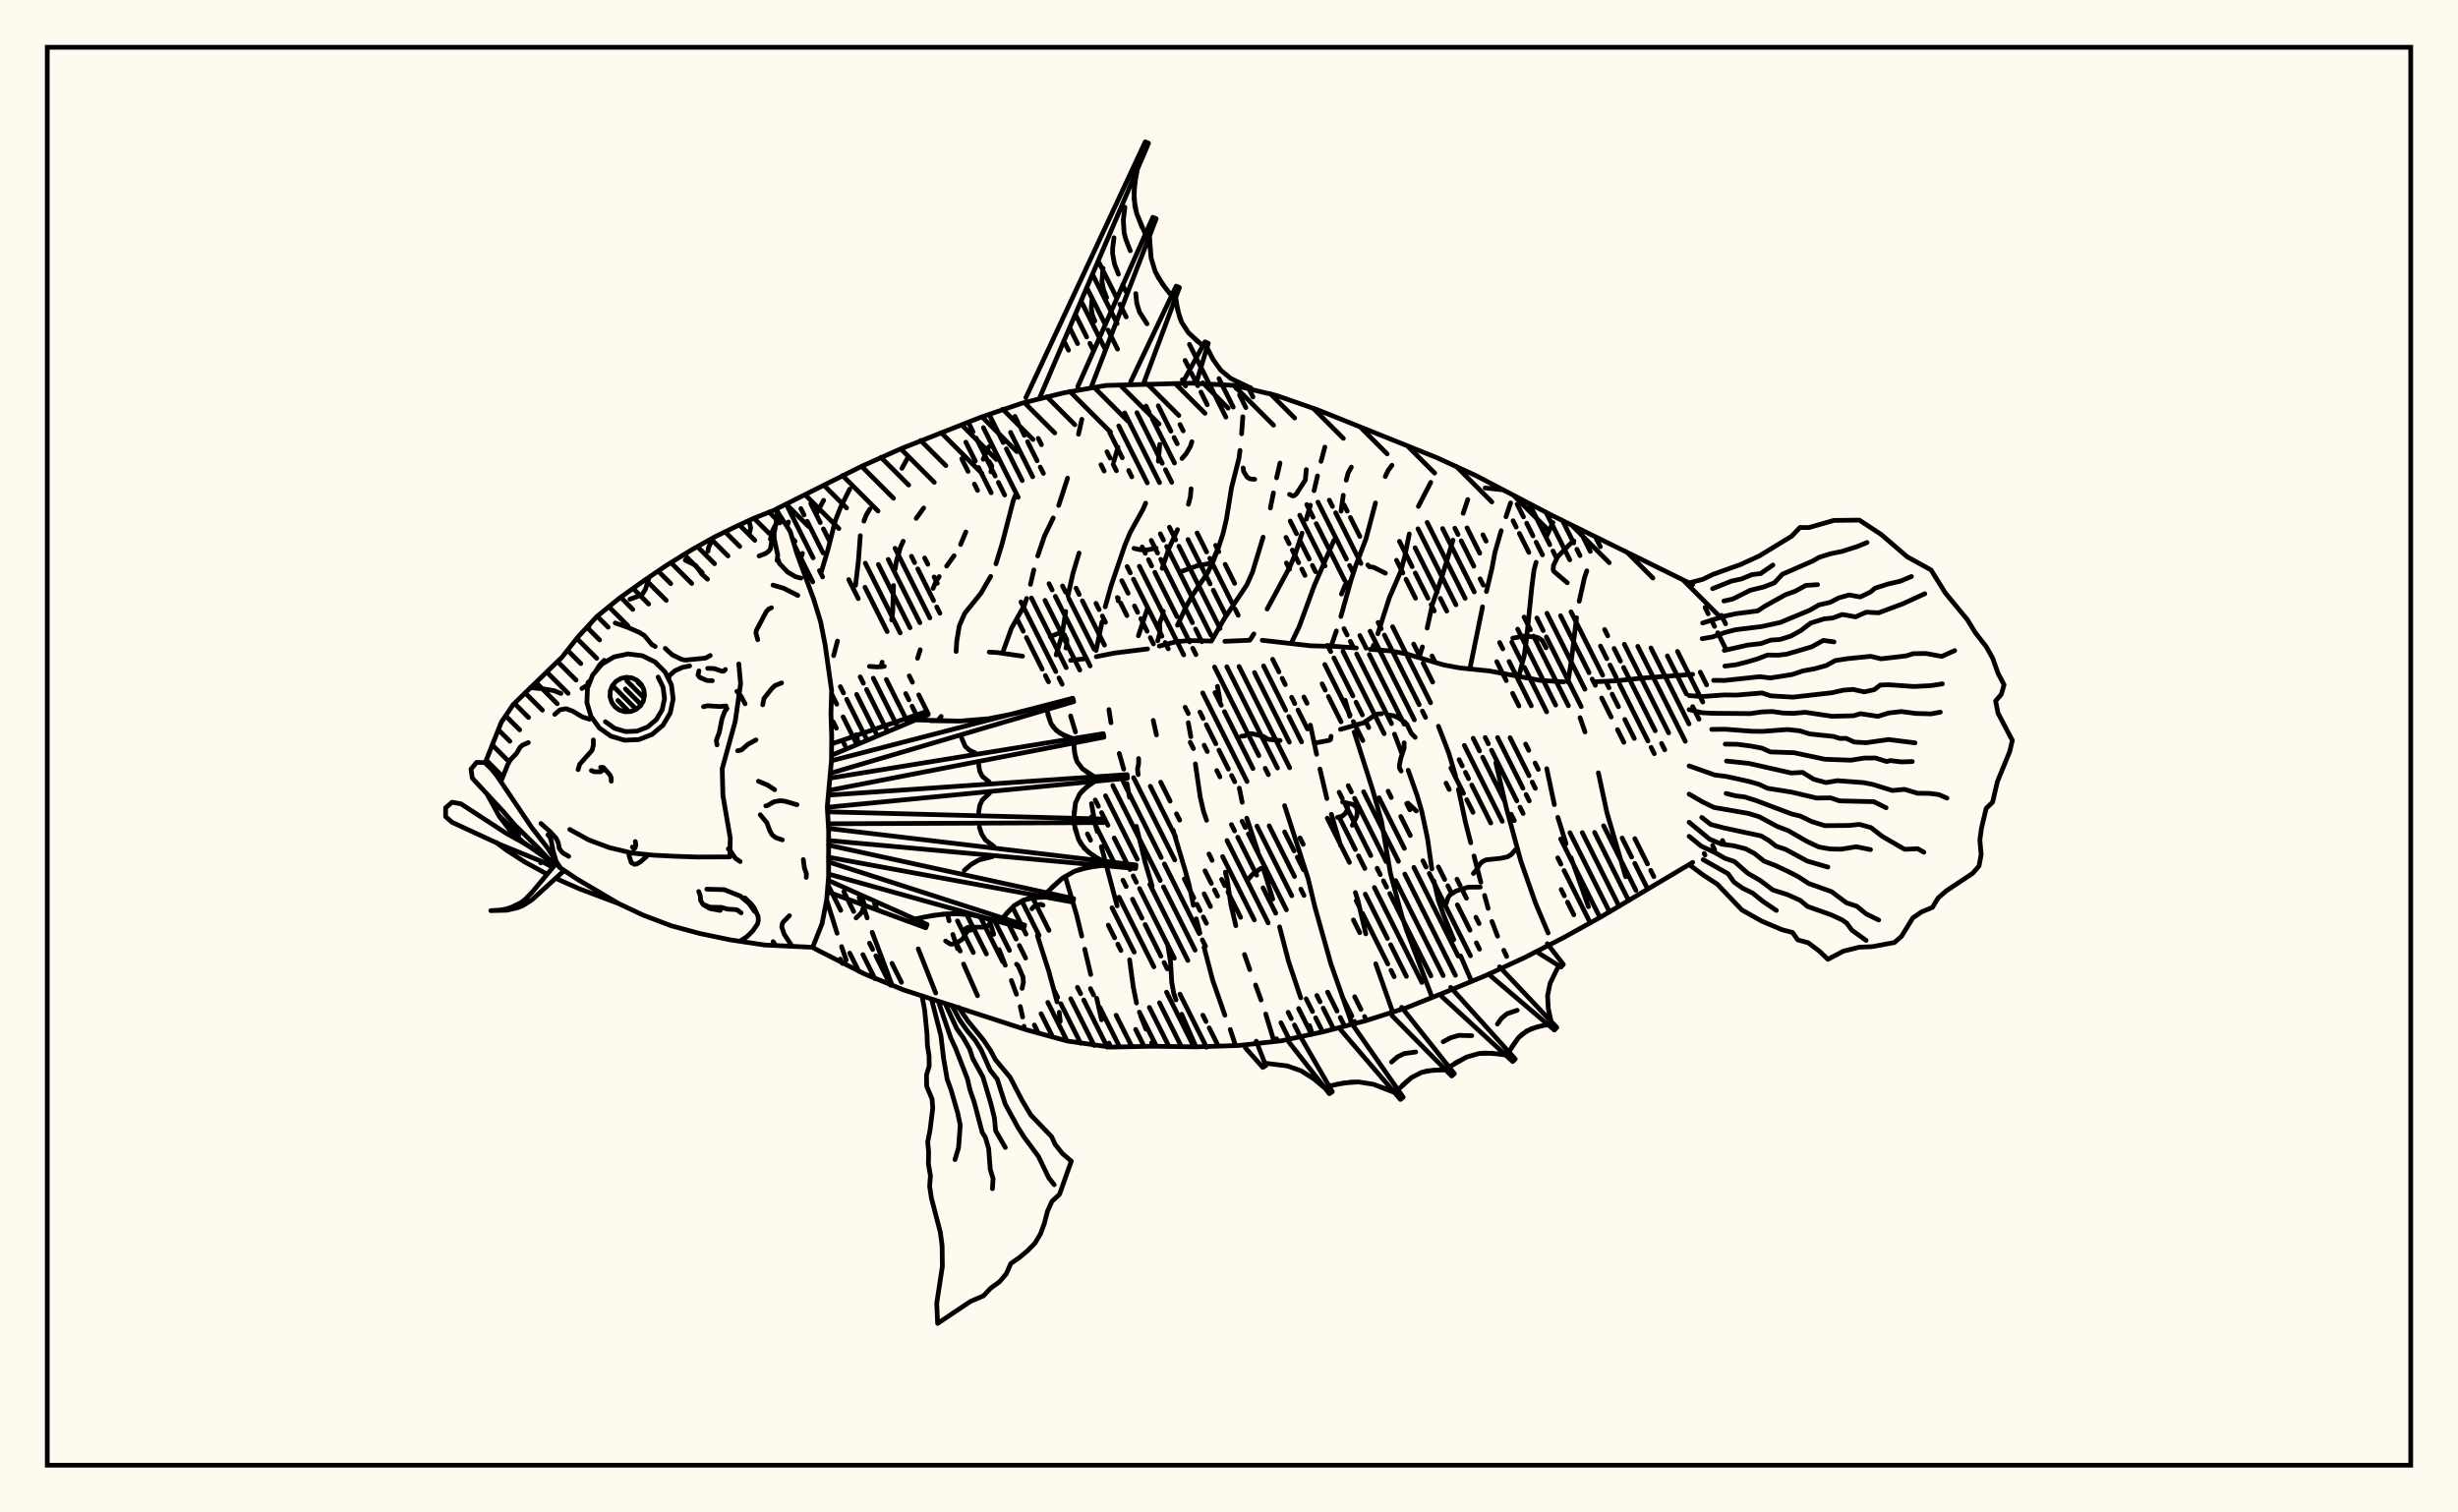 <svg xmlns="http://www.w3.org/2000/svg" width="520" height="320"><rect x="0" y="0" width="520" height="320" fill="floralwhite"/><rect x="10" y="10" width="500" height="300" stroke="black" stroke-width="1" fill="none"/><path stroke="black" stroke-width="1" fill="none" stroke-linecap="round" stroke-linejoin="round" d="
M 164.16 107.73 182.4 98.6 190.7 94.9 207.61 88.24 216.21 85.31 225.02 83.12 233.97 81.55 252.14 81.07 261.21 81.55 270.04 83.68 278.62 86.66 303.92 96.81 312.18 100.6 328.28 109.02 358.09 123.69 
M 358.09 182.47 338.6 194.05 330.65 198.45 322.56 202.59 314.31 206.4 305.92 209.87 297.48 213.24 288.82 215.99 280.03 218.28 271.14 220.2 262.11 221.2 253.03 221.49 243.95 221.36 234.87 221.54 225.87 220.27 217.11 217.87 191.18 209.45 182.77 206.01 171.92 200.48 
M 183.93 140.99 185.62 141.11 187.07 140.98 
M 209.28 137.97 210.93 138.06 216.32 138.83 
M 226.48 139.72 229.29 139.4 
M 231.93 138.93 235.84 138.16 242.77 137.3 
M 245.26 136.7 248.91 135.75 251.69 135.53 256.24 135.63 
M 259.12 135.69 264.35 135.46 
M 267.03 135.47 277.36 136.64 282.64 136.77 286.94 137.1 
M 289.86 137.37 294.26 137.73 297.64 138.38 305.37 140.67 308.76 141.31 315.04 141.95 325.92 143.97 330.84 144.26 
M 337.24 144.25 341.89 144.05 347.77 143.44 358.09 142.68 
M 166.8 110.44 166.49 111.38 
M 174.24 105.86 172.88 108.43 
M 169.76 117.09 169.16 118.77 
M 174.88 190.41 177.09 197.45 
M 178.04 200.28 179.02 203.12 
M 179.76 103.49 177.81 107.36 176.72 110.13 175.15 116.3 173.81 120.81 
M 182.5 191.25 183.45 194.21 
M 184.51 197.25 188.73 208.45 
M 192.18 96.59 190.81 99.09 
M 184.02 107.7 183.29 108.89 182.76 110.26 
M 182 113.33 181.6 118.68 180.99 123.86 
M 177.17 135.63 176.36 138.71 
M 181.15 155.44 181.47 156.72 
M 194.26 200.76 197.95 210.1 
M 195.41 107.48 193.82 109.68 
M 191.08 114.51 190.49 115.82 189.63 118.75 189.37 120.4 
M 189.03 123.88 188.85 129.45 188.64 131.17 
M 186.62 140.1 186.35 141.1 
M 200.41 193.34 200.79 194.82 
M 201.58 197.71 202.58 200.73 
M 203.85 203.97 206.8 210.66 
M 209.21 94.52 208 97.17 
M 204.33 112.55 203.22 115.2 
M 201.84 117.58 200.26 119.77 
M 198.69 121.99 197.95 123.14 197.4 124.49 
M 194.67 137.48 194.11 139.27 
M 209.29 194.6 210.22 197.68 
M 211.37 200.91 212.67 204.22 
M 213.96 207.44 215.04 210.37 
M 215.84 212.96 216.34 215.18 
M 216.63 217.13 216.7 217.74 
M 214.89 104.6 214.35 105.97 212.02 114.98 210.7 119.29 
M 209.58 121.95 207.5 125.54 204.11 129.74 202.95 132.39 202.4 135.67 202.27 137.84 
M 219.47 197.98 221.9 205.58 223.62 211.97 
M 224.08 214.17 224.3 216.08 
M 228.87 88.71 228.16 91.88 
M 225.85 101.16 223.97 106.94 
M 222.81 109.59 220.96 113.42 219.53 117.63 
M 218.71 120.58 218 123.64 
M 217.19 126.62 216.72 128.05 213.98 132.92 212.09 138.16 
M 225.35 185.41 227.77 193.62 228.85 198.06 
M 229.48 200.84 230.75 206.18 
M 232.01 211.21 233.04 215.76 
M 234.63 220.7 234.94 221.54 
M 236.51 94.62 235.64 97.63 
M 228.28 117.01 226.97 121.38 225.93 126.04 
M 225.46 129.38 224.68 134.34 223.44 138.56 
M 226.49 151.48 227.52 154.87 
M 230.91 170.03 231.67 174.3 232.12 175.92 
M 232.99 179.12 236.33 191.66 
M 238.97 203.08 239.74 208.77 240.43 212.22 
M 241.29 214.87 242.42 217.74 
M 243.62 220.64 243.91 221.36 
M 245.35 94.02 245.06 97.59 
M 242.37 106.46 241.79 107.79 239.07 112.71 237.96 115.4 235.06 123.92 233.81 128.4 
M 233.14 131.57 231.88 137.63 
M 234.6 150.13 235.03 152.92 
M 236.78 159.41 237.73 162.73 
M 238.41 165.77 238.96 168.69 
M 240.4 174.83 242.28 182.55 243.75 187.5 
M 247.01 199.78 247.64 203.57 247.88 207.8 248.3 210.14 248.79 211.56 
M 249.99 214.6 253.01 221.49 
M 251.98 103.42 251.82 105.18 251.41 106.69 
M 249.11 112.06 247.31 115.98 245.85 120.24 
M 242.76 128.7 240.83 134.52 
M 243.97 152.42 244.66 155.5 
M 248.18 175.65 250.69 184.02 251.55 187.18 252.47 191.54 
M 253.07 194.4 253.85 197.39 
M 254.72 200.41 256.54 207.37 259.13 214.8 
M 260.26 217.82 261.39 221.22 
M 262.92 88.18 262.67 91.78 
M 262.33 95.3 262.1 97 260.54 103.16 259.47 109.77 258.74 112.89 257.8 115.78 256.74 118.56 255.49 121.15 252.38 125.79 250.96 128.27 249.1 132.28 
M 251.38 152.91 251.92 155.86 
M 252.89 161.63 253.91 168.64 254.63 171.73 255.26 173.55 
M 259.22 184.54 259.61 186.09 260.41 191.46 261.45 195.85 
M 263.28 201.95 264.4 205.15 
M 265.62 208.4 266.78 211.57 
M 267.77 214.54 269.54 220.37 
M 270.79 97.97 270.07 101.1 
M 269.4 104.28 268.75 107.48 
M 267.22 113.65 264.97 121.05 263.78 123.74 259.06 130.81 256.29 135.61 
M 257.56 145.22 258.09 148.17 
M 262.18 166.75 262.79 169.75 
M 263.76 173.11 266.11 180.16 
M 267.21 183.59 269.26 190.22 
M 270.7 196.11 272.58 203.35 275.18 211.11 
M 277.04 217 277.65 218.79 
M 280.28 94.59 279.47 97.61 
M 278.72 100.69 277.99 103.81 
M 277.22 106.88 276.35 109.86 
M 275.46 112.81 274.04 117.17 272.89 119.9 268.07 128.86 
M 265.26 134.13 264.43 135.42 
M 271.76 170.45 276.75 185.94 278.16 191.85 281.53 203.84 286.04 216.71 
M 285.88 98.84 285.2 100.08 284.8 101.59 
M 284.17 104.79 283.7 108.16 
M 282.19 114.34 278.05 123.88 274.84 132.62 273.15 136.12 
M 277.21 153.42 278.53 159.59 
M 279.24 162.71 280.7 168.95 
M 281.66 172.28 283.61 178.9 
M 286.74 188.85 287.26 190.47 288.94 197.58 
M 291.04 203.91 294.64 214.14 
M 294.48 98.44 293.67 99.53 293.05 100.82 
M 290.99 106.41 288.98 114 286.82 119.66 285.85 122.64 283.67 130.43 
M 282.71 133.49 281.59 136.77 
M 284.58 148.15 285.55 151.53 
M 286.49 154.88 290.42 167.21 292.26 173.77 294.16 184.81 296.56 193.76 297.61 196.93 302.98 211.04 
M 302.68 102.06 300.06 107.15 
M 298.14 112.97 297.16 117.83 296.32 120.93 293.92 126.47 291.48 134.08 
M 290.59 136.49 290.25 137.42 
M 295.02 155.33 296.45 159.15 
M 297.91 162.97 299.83 168.41 300.78 171.67 302 177.43 302.91 183.84 
M 303.36 186.42 304.3 190.51 305.43 193.68 307.55 198.82 
M 309 202.26 311.32 207.64 
M 310.52 105.69 309.54 108.6 
M 307.38 114.29 305.09 121.92 303.02 127.9 301.92 132.89 
M 300.92 136.87 300.22 139.11 
M 304.31 153.66 306.48 159.28 307.92 164.14 
M 308.54 167.01 310.03 174 311.14 178.32 
M 311.83 181.11 313.28 186.66 
M 314.07 189.46 314.82 192.19 
M 315.63 194.96 316.82 198.08 
M 318.14 201.06 318.74 202.36 
M 319.58 106.4 318.59 109.33 
M 317.58 112.28 316.25 116.91 315.62 120.28 314.46 125.16 
M 313.64 128.39 310.95 141.54 
M 316.45 161.39 318.7 171.04 321.72 182.14 324.84 191.05 327.51 197.4 
M 328.53 110.55 327.27 113.27 
M 324.97 118.97 324.54 120.54 324.07 124.11 322.94 135.2 322.44 138.8 321.28 143.17 
M 327.22 162.64 328.83 170.24 
M 329.57 172.93 331.3 178.5 
M 332.36 181.46 336.04 191.83 
M 335.7 120.77 335.19 122.28 334.09 127.22 
M 333.52 130.7 332.42 139.81 331.71 144.31 
M 334.26 151.84 335.32 154.87 
M 338.14 163.51 339.95 171.93 343.91 185.49 
M 252.15 93.45 251.82 94.49 250.92 96.02 250.06 97 
M 246.1 129.32 245.93 130.31 245.32 131.79 245.41 133.81 244.91 135.58 
M 236.38 126.43 236.56 126.54 236.54 127.1 
M 292.3 151.01 291.52 151.05 290.82 151.31 288.52 152.92 283.58 154.32 
M 209.64 99.81 209.82 98.59 209.25 97.63 
M 286.09 174.62 287.03 172.72 287.16 171.72 286.93 170.75 286.23 170.2 284.04 169.7 
M 249.7 120.98 253.23 119.73 255.86 119.22 256.31 118.89 256.65 118.37 257.53 116.34 
M 320.57 179.81 319.71 180.8 318.9 181.29 317.42 181.61 314.39 181.92 313.58 182.32 312.98 182.94 312.56 183.77 311.7 184.81 
M 285.4 123.18 284.56 123.81 283.79 125.69 
M 209.49 195.36 208.97 195.92 208.24 196.16 204.78 196.19 204.26 196.5 
M 299.63 171.58 297.85 169.92 
M 278.18 157.21 281.25 156.63 281.5 156.42 281.58 155.78 
M 225.51 137.1 225.71 136.28 225.68 135.34 225.18 134.29 224.56 134.01 223.9 134.02 222.17 134.69 
M 181.1 194.22 182.14 193.23 182.47 192.65 182.81 191.26 182.47 190.18 
M 313.16 187.69 310.65 187.7 308.01 188.52 306.7 189.38 306.32 189.96 305.97 191.11 
M 198.34 152.53 199.11 151.57 
M 299.39 156.01 298.54 155.11 297.63 153.25 297.18 152.78 295.76 151.82 294.82 151.43 293.86 151.3 
M 296.41 163.13 296.06 162.51 296.04 161.94 296.34 160.44 297.04 158.33 297.05 157.16 
M 263 99.01 263.09 99.74 263.87 100.99 264.47 101.32 265.43 101.4 
M 239.9 116.02 241.15 116.3 242.73 116.35 244.59 115.97 
M 317.98 103.64 314.19 103.24 
M 263.99 186.12 264.93 185.04 266.74 183.72 
M 282.94 172.94 283.92 172.7 284.61 172.1 285.11 171.21 285.08 170.84 284.82 170.47 
M 293.09 121.27 290.63 120.04 289.69 119.9 289.37 119.53 
M 272.8 104.6 273.41 104.91 273.75 104.91 274.25 104.49 276.15 101.55 276.35 99.36 
M 216.23 209.12 216.51 207.78 216.42 206.73 215.39 204.32 215.05 204 
M 270.81 156.67 268.29 156.42 267.25 155.81 264.95 155.24 264.47 155.23 263.28 155.7 262.63 155.76 
M 240.78 163.89 240.65 162.65 240.88 161.6 240.88 160.49 
M 206.03 196.62 204.92 196.87 204.52 197.18 203.64 198.68 202.45 199.46 201.42 199.78 201.04 199.75 200.04 199.09 
M 332.97 114.45 332.05 115.2 329.5 117.83 328.64 119.66 328.58 120.55 328.7 120.86 331.56 123.3 
M 327.07 137.05 326.28 135.52 325.48 134.97 324.91 134.8 322.4 134.57 320.03 135.02 
M 220.66 191.52 220.21 191.33 219.57 191.45 218.64 191.87 218.3 192.28 
M 217.03 84.12 242.29 30 242.97 30.3 219.88 84.3 
M 228 81.82 243.89 45.98 244.59 46.27 230.79 82.06 
M 239.19 80.78 248.82 60.54 249.51 60.83 241.88 81.27 
M 250.42 80.56 254.92 72.33 255.61 72.62 253.07 81.04 
M 263.36 81.59 264.63 82.07 
M 240.62 35.79 240.04 38.97 239.91 42.09 240.46 45.13 242.31 49.56 
M 243.18 49.92 243.52 54.59 244.39 57.46 245.91 60.09 247.85 62.57 
M 248.72 62.93 249.16 65.68 249.99 68.2 251.42 70.39 254.47 73.16 
M 255.34 73.52 256.64 76.08 258.25 78.32 260.34 80.05 264.18 81.9 
M 240.3 37.38 239.9 40.54 240.09 43.62 240.46 45.13 241.61 48.1 
M 237.98 43.84 237.64 46.55 237.81 49.2 238.12 50.5 239.11 53.05 
M 235.67 50.3 235.38 52.57 235.38 53.69 235.78 55.87 236.61 58.01 
M 233.35 56.75 233.12 59.48 233.44 61.25 234.11 62.97 
M 231.03 63.21 230.86 65.28 231.1 66.62 231.61 67.92 
M 243.22 51.51 243.52 54.59 244.39 57.46 245.08 58.8 246.85 61.34 
M 240.28 62.12 240.48 64.12 241.05 65.99 242.65 68.51 
M 248.92 64.32 249.51 66.98 249.99 68.2 251.42 70.39 253.39 72.27 
M 175.94 157.4 196.09 150.51 196.35 151.21 175.91 159.8 
M 175.89 160.96 226.95 147.73 227.15 148.45 175.66 163.61 
M 175.57 164.64 233.41 155.23 233.54 155.97 175.34 167.24 
M 175.25 168.23 238.45 163.89 238.51 164.64 175.02 170.8 
M 175.07 171.76 233.56 173.29 233.55 174.04 175.22 174.29 
M 175.28 175.28 240.32 183.01 240.25 183.76 175.27 177.83 
M 175.26 178.81 227.14 190.13 226.99 190.87 175.24 181.36 
M 175.25 182.35 216.77 195.73 216.56 196.45 175.28 184.93 
M 175.23 186.27 196.13 195.6 195.85 196.3 175.03 188.66 
M 193.73 152.31 203.02 152.57 209.14 152.06 215.19 150.87 221.18 149.22 
M 221.43 150.13 222.33 153.05 223.44 154.53 225.06 155.55 227.01 156.27 
M 227.17 157.2 227.33 159.29 227.86 161.15 228.99 162.65 231.56 164.37 
M 231.64 165.31 229.81 166.57 228.37 168.05 227.53 169.88 227.17 173.13 
M 227.16 174.07 228.16 177.55 229.37 179.46 231.14 180.95 233.27 182.17 
M 233.17 183.11 230.13 183.53 227.3 184.35 224.76 185.8 221.42 188.88 
M 221.23 189.81 218.78 189.92 216.53 190.45 214.58 191.59 212.1 194.23 
M 211.83 195.13 205.78 193.6 201.72 193.27 197.63 193.63 193.53 194.44 
M 196.84 152.48 203.02 152.57 209.14 152.06 212.17 151.54 218.19 150.07 
M 221.67 151.16 222.33 153.05 222.82 153.85 224.19 155.1 226.01 155.93 
M 203.45 156.17 204.2 157.92 205.09 158.73 206.27 159.27 
M 227.22 158.26 227.53 160.26 227.86 161.15 228.99 162.65 230.63 163.84 
M 207.06 161.84 207.26 163.14 207.79 164.23 209.28 165.46 
M 230.69 165.92 229.02 167.27 228.37 168.05 227.53 169.88 227.22 172 
M 209.32 167.86 207.81 169.25 207.26 170.43 207.06 171.82 
M 227.43 175.28 228.16 177.55 228.69 178.56 230.2 180.25 232.18 181.58 
M 207.19 174.99 207.67 176.47 208.46 177.71 210.28 179.09 
M 231.64 183.29 228.68 183.87 227.3 184.35 224.76 185.8 222.5 187.78 
M 209.93 181.25 207.11 181.94 205.46 182.88 203.99 184.17 
M 219.99 189.84 217.62 190.11 216.53 190.45 214.58 191.59 212.89 193.28 
M 209.81 194.54 205.78 193.6 203.75 193.35 199.68 193.38 195.58 194.01 
M 202.81 213.15 204.82 216.09 208.05 220.04 209.59 222.33 210.58 224.2 213.7 227.94 216.18 232.73 218.07 235.91 222.47 240.49 223.2 242.09 224.74 244.05 226.64 245.67 224.15 252.69 222.54 254.18 221.58 256.33 220.95 258.81 220.11 261.08 218.94 263.04 217.39 264.62 215.69 266.04 213.84 267.33 212.89 269.51 211.42 271.22 209.58 272.55 208.04 274.18 205.31 275.35 198.36 280 198.17 275.72 199.36 267.96 199.31 263.58 198.93 260.72 197.05 253.52 196.67 251 196.84 248.75 196.41 246.3 196.45 243.69 196.26 241.62 196.75 239.14 197.33 234.46 197.17 232.49 196.05 229.86 196 227.45 196.57 225.57 196.55 223.41 196.19 221.12 196.11 218.77 195.6 213.62 195.08 210.83 
M 201.37 212.72 203.01 215.79 204.56 218 206.33 220.13 207.58 222.15 209.48 226.43 210.97 228.33 212.66 233.6 215.34 238.51 216.61 240.52 219.67 244.65 221.88 249.22 223.02 250.66 
M 199.94 212.29 202.4 217.63 203.78 219.56 205.13 221.96 205.79 223.96 207.94 227.87 209.62 233.48 210.38 236.58 210.62 239.22 212.68 242.78 
M 198.5 211.86 201.11 219.52 202.15 221.78 204.67 228.27 205.2 230.57 206.1 233.18 207.79 239.59 208.44 240.59 209.15 242.99 209.49 247.43 210.09 249.36 209.95 251.5 
M 197.07 211.43 199.05 219.11 199.63 224.01 200.38 228.34 201.16 230.49 202.62 235.53 203.14 238.04 202.79 242.82 202.03 245.34 
M 327.34 199.66 330.73 204.05 330.22 204.6 325.53 201.66 
M 317.24 204.56 329.35 217.39 328.83 217.93 315.39 206.51 
M 306.9 208.91 320.56 224.07 320.03 224.6 304.99 210.81 
M 296.52 213.12 307.67 227.16 307.11 227.65 294.51 214.91 
M 285.77 216.25 296.85 232.15 296.26 232.61 283.64 217.9 
M 274.91 218.96 281.85 230.98 281.23 231.4 272.67 220.47 
M 265.77 220.29 267.78 225.45 267.15 225.84 263.47 221.69 
M 329.75 204.31 327.93 208.06 327.4 210.66 327.54 213.35 328.14 216.1 
M 327.49 216.79 325.1 217.28 322.96 218.14 321.22 219.57 319.2 222.56 
M 318.53 223.22 315.67 222.84 312.9 222.9 310.28 223.64 306.56 225.75 
M 305.85 226.38 303.24 226.42 300.8 226.87 298.62 227.97 295.75 230.56 
M 295 231.14 290.51 229.4 287.45 228.92 284.33 229.12 281.16 229.78 
M 280.38 230.31 277.91 228.23 275.26 226.56 272.35 225.53 267.58 224.94 
M 326.27 217.01 323.98 217.65 322.04 218.78 321.22 219.57 319.83 221.5 
M 320.97 213.75 318.82 214.49 317.69 215.41 316.78 216.67 
M 317.09 223 314.27 222.8 312.9 222.9 310.28 223.64 307.78 224.97 
M 311.36 219.13 308.64 219.06 306.94 219.54 305.31 220.41 
M 304.53 226.37 301.99 226.57 300.8 226.87 298.62 227.97 296.67 229.62 
M 299.49 222.58 297.06 222.91 295.64 223.62 294.38 224.7 
M 293.51 230.48 290.51 229.4 287.45 228.92 285.9 228.94 282.75 229.42 
M 357.34 123.33 360.19 122.59 362.43 121.51 368.24 119.43 372.21 117.61 379.03 113.45 380.8 111.6 382.69 111.62 387.96 110.11 393.35 110.04 398 113.1 403.47 117.8 408.52 120.59 411.54 125.45 416.21 131.12 417.86 133.82 420.21 136.85 421.54 139.22 422.69 142.43 423.97 144.9 423.38 146.91 422.18 148.31 422.69 150.89 425.72 156.65 425.16 159.02 422.56 165.37 421.54 169.72 420.18 171.04 419.18 175.27 418.85 177.71 419.12 180.82 418.67 183.22 417.32 184.78 411.69 188.52 410.01 190.01 408.81 191.99 406.56 192.91 404.67 194.2 402.26 198.12 400.78 199.41 396.09 200.29 393.34 200.41 390.01 201.23 386.7 202.97 384.96 201.29 382.54 199.47 380.31 198.85 379.23 197.3 376.96 196.69 372.62 194.85 368.51 192.53 363.29 187.06 360.31 185.13 357.34 182.91 
M 362.3 124.55 366.32 122.94 368.45 122.48 370.59 121.59 372.47 121.35 375.07 119.55 
M 364.7 127.16 366.58 126.74 370.27 124.89 373.16 124.18 375.37 123.32 377.07 121.5 383.52 118.68 384.86 117.91 387.2 117.17 389.7 116.66 392.8 115.67 394.98 114.79 
M 360.2 131.82 364.73 130.39 367.23 129.85 371.85 129.25 373.45 128.2 377.71 125.84 379.83 125.07 382.03 123.86 384.51 123.7 
M 360.11 135.13 362.29 134.76 364.76 133.87 367.14 133.24 372.62 132.57 376.59 131.71 382.84 129.12 384.82 127.98 387.18 127.44 388.98 126.51 391.19 125.88 393.55 126.3 395.69 125.27 396.66 124.45 399.41 123.57 402.02 122.96 404.37 121.98 
M 364.78 137.61 369.74 136.48 372.51 136.17 374.63 135.43 376.56 135.3 378.87 134.58 380.97 133.41 383.07 131.82 385.93 130.93 387.69 130.76 389.74 130.01 392.56 130.51 394.83 129.52 397.42 129.66 402.64 127.71 407.2 125.62 
M 364.9 140.93 367.25 140.65 369.38 140.11 371.79 139.41 373.92 138.59 376.17 138.62 378.04 138.4 383.31 136.84 385.72 135.49 387.99 135.81 
M 362.53 143.95 364.91 143.96 372.3 143.17 374.53 143.44 379.15 142.71 381.44 141.94 383.78 141.52 386.38 140.8 388.28 139.75 390.83 139.36 395.76 138.86 397.95 139.39 403.25 138.77 404.76 138.3 407.41 138.26 410.79 138.88 413.53 137.65 
M 357.34 147.16 360.06 147.38 364.78 147.03 367.42 147.06 372.76 146.61 374.6 147.22 379.31 147.5 387.55 146.57 389.98 146.02 392.05 145.87 394.4 146.39 396.52 145.91 397.77 144.94 399.61 144.88 404.93 145.25 408.53 145.06 410.92 144.69 
M 357.34 150.14 360 150.79 362.14 150.91 370.27 150.98 372.76 150.62 374.92 150.54 377.21 150.86 379.43 150.93 381.9 150.7 387.56 151.55 392.16 151.43 393.58 151 397.27 151.56 399.62 150.84 402.23 150.55 405.34 150.95 408.56 151.04 410.48 150.67 
M 362.12 154.32 364.99 154.29 370.64 154.72 372.94 154.74 378.14 154.35 380.72 154.62 382.85 155.28 387.87 155.81 389.21 156.24 390.55 156.21 392.28 157 394.78 157.14 399.54 156.47 405.13 157.17 
M 364.98 157.44 367.53 157.47 370.35 157.84 372.74 158.29 374.54 159.09 379.56 159.26 386.07 160.64 391.58 160.84 394.37 160.39 396.76 160.37 399.13 161.12 399.91 160.92 402.21 161.2 404.55 161.13 
M 365.24 161.02 369.94 161.51 378.96 163.55 381.35 163.42 383.71 164.88 386.3 165.58 388.69 165.17 394.29 165.59 396.24 165.98 400.34 167.25 402.92 167.01 405.7 167.84 408.14 167.86 410.14 168.11 411.89 168.86 
M 357.34 162.05 362.78 163.97 365.21 164.28 369.86 165.3 372.09 165.93 373.92 166.78 379.04 167.6 384.34 168.85 387.26 168.81 389.16 169.45 396.43 169.62 399.01 170.9 
M 365.16 167.88 367.24 168.39 369.08 168.61 371.46 169.36 379.04 172.22 380.87 172.66 383.26 173.82 386.03 174.69 391.17 174.65 393.36 174.42 395.82 175.1 398.21 176.97 402.94 179.7 405.69 179.57 407.01 180.31 
M 357.34 168.01 360.28 169.71 362.62 170.84 369.88 172.1 372.18 172.81 375.95 174.84 378.34 175.76 382.12 177.94 384.73 179.19 387.2 179.63 389.5 179.67 392.69 179.15 395.72 179.76 
M 360.01 172.95 361.91 174.43 364.62 175.15 372.57 176.86 374.22 177.84 375.74 179.04 377.78 179.72 382.35 182.19 386.69 183.45 
M 357.34 173.97 361.68 177.55 364.23 178.61 366.79 178.95 369.31 179.59 371.18 180.58 373.21 182.2 375.55 183.1 378.46 184.47 380.52 185.54 382.64 186.93 387.49 188.66 390.62 191.01 392.78 191.72 394.84 193.39 397.45 194.65 
M 357.34 176.95 359.93 179.04 362.73 180.33 364.9 181.59 366.96 182.3 369.76 184.77 372.39 186.29 375.06 188.3 378.2 189.3 380.85 190.5 382.43 191.8 387.48 193.59 389.68 194.62 390.67 195.3 391.79 196.82 394.79 198.97 
M 360.32 181.88 365.58 184.86 366.83 186.63 368.72 187.96 370.77 188.95 372.95 190.7 375.8 192.63 
M 102.63 161.42 106.07 152.78 108.56 149.08 118.89 139.05 122.27 134.77 126.28 130.43 131.03 126.57 136.15 122.91 141.04 119.59 146.12 116.45 151.13 113.63 155.69 111.4 159.5 109.64 164.16 107.8 167.16 112.41 168.62 117.2 172.12 126.74 173.6 131.54 174.55 136.37 175.93 146.09 175.79 151.02 175.95 155.92 175.9 160.84 175.01 170.74 175.3 175.64 175.29 185.47 174.88 190.42 173.91 195.42 171.92 200.43 161.78 199.94 154.49 198.85 148.02 197.5 141.97 195.86 136.04 193.61 130.87 191.17 122.12 186.02 118.35 183.5 
M 116.38 182.18 110.66 178.17 107.75 175.49 105.63 172.73 103.14 168.19 
M 156.3 140.47 156.68 144.67 155.53 152.68 152.78 162.66 152.94 168.35 154.49 177.35 154.39 181.3 147.59 181.33 142.79 181.17 138.27 180.94 133.69 180.48 128.86 179.32 124.51 177.69 120.53 175.5 
M 115.95 181.64 114.15 179.69 108.88 174.51 106.49 171.72 99.92 164.64 99.64 162.73 100.83 161.3 102.56 161.35 103.92 162.66 105.14 164.17 112.42 174.98 115.82 179.39 118.43 183.43 
M 116.95 183.5 114.81 182.35 106.06 178.79 95.62 173.97 94.27 172.77 94.27 170.91 95.64 169.73 97.51 170.07 107.17 176.36 110.35 178.11 115.15 181.05 117.56 182.8 
M 117.93 183.06 118.32 183.33 
M 126.77 154 125.02 151.54 124.16 148.65 124.28 145.63 125.38 142.82 127.33 140.52 129.92 138.98 132.87 138.36 135.87 138.73 138.58 140.06 140.71 142.19 142.04 144.9 142.41 147.89 141.79 150.85 140.25 153.44 137.94 155.39 135.13 156.48 132.12 156.61 129.23 155.75 126.77 154 
M 139.22 143.25 140.28 145.42 140.58 147.82 140.08 150.18 138.85 152.25 137.01 153.81 134.76 154.69 132.35 154.79 130.03 154.1 128.07 152.7 
M 130.1 149.55 129.4 148.56 129.05 147.41 129.1 146.2 129.54 145.08 130.32 144.16 131.36 143.54 132.54 143.29 133.74 143.44 134.82 143.97 135.67 144.82 136.2 145.91 136.35 147.1 136.11 148.29 135.49 149.32 134.57 150.1 133.44 150.54 132.24 150.59 131.08 150.25 130.1 149.55 
M 130.71 148.2 133.06 150.56 
M 129.91 145.38 134.6 150.07 
M 132.31 145.76 135.63 149.08 
M 132.59 144.02 136.24 147.67 
M 134.99 144.4 135.92 145.33 
M 105.41 172.35 109.75 176.69 
M 102.86 160.82 105.9 163.86 
M 104.14 157.61 107.25 160.72 
M 105.42 154.4 107.86 156.83 
M 106.97 151.45 109.94 154.42 
M 108.83 148.82 111.81 151.8 
M 111.08 146.58 114.75 150.25 
M 113.39 144.4 117.88 148.88 
M 115.73 142.24 120.19 146.7 
M 117.97 139.99 121.87 143.89 
M 120.05 137.58 122.87 140.4 
M 122.03 135.07 126.24 139.28 
M 124.17 132.71 126.86 135.4 
M 126.33 130.38 128.65 132.7 
M 128.81 128.37 132.84 132.39 
M 131.31 126.37 133.87 128.93 
M 133.93 124.5 137.23 127.8 
M 136.55 122.63 140.94 127.02 
M 139.23 120.81 141.9 123.48 
M 141.94 119.03 146.34 123.44 
M 144.72 117.32 148.56 121.16 
M 147.54 115.65 151.16 119.27 
M 150.42 114.03 154.01 117.62 
M 153.4 112.52 156.5 115.62 
M 156.43 111.06 159.69 114.32 
M 159.5 109.64 162.72 112.86 
M 162.69 108.33 164.99 110.63 
M 156.79 193.14 156.01 192.56 155.53 192.44 153.91 192.35 152.61 191.98 150.17 191.94 149.06 191.47 
M 168.79 125.98 165.78 124.46 163.53 123.8 
M 129.32 165.28 129.28 164.49 128.99 163.89 127.64 162.37 127.07 162.36 
M 117.36 151.14 118.47 150.18 119.76 149.94 121.26 150.51 123.17 151.67 124.71 152.17 
M 165.35 144.49 163.92 145.06 163.19 145.78 161.63 147.76 161.36 149.12 
M 168.61 170.26 166.04 169.52 165.11 169.41 163.77 169.62 162.33 170.44 162 170.5 
M 118.67 146.72 117.24 146.14 114.87 145.73 112.19 145.49 
M 159.61 192.81 158.48 191.19 156.62 189.59 153.22 188.23 149.53 188.13 
M 163.2 128.59 162.62 128.86 162.1 129.42 159.99 133.42 159.92 133.91 160.3 135.34 
M 105.98 165.32 107.45 161.69 107.96 160.77 109.27 159.41 110.03 158.1 110.53 157.66 111.77 157.12 
M 133.26 126.78 135.79 125.86 136.55 124.67 137.33 122.1 
M 127.83 139.71 126.85 140.71 125.9 142.21 
M 163.56 199.23 164.11 200.05 
M 169.43 122.31 168.31 122.02 166.64 121.05 164.9 119.23 164.62 118.41 
M 160.45 165.29 162.4 166.11 163.87 167.09 
M 170.56 185.64 170.6 184.84 170.17 183.63 169.94 181.87 
M 151.69 157.61 151.54 156.65 152.17 154.96 152.75 152.05 153.34 150.46 153.8 149.93 
M 125.11 163.03 125.72 163.29 127.04 163.29 127.54 162.94 127.47 162.47 
M 148.83 149.52 149.7 149.32 152.3 149.49 153.59 149.36 
M 167 193.74 165.72 195.05 165.5 195.42 165.39 196.14 165.9 197.66 167.52 200.13 
M 156.05 158.84 156.87 158.67 158.26 157.45 159.92 156.55 
M 124.95 143.93 124.38 144.42 
M 120.32 181.18 119.14 180.51 118.67 180.02 118.3 179.47 118.09 178.26 117.63 177.33 116.33 175.92 114.44 174.23 
M 162.98 114.08 163.44 112.25 164.17 110.86 164.46 108.26 
M 147.87 141.95 147.65 142.79 148.01 143.3 149.49 143.96 150.7 144.03 
M 124.56 132.29 124.63 132.45 
M 160.59 117.63 161.93 117.12 162.57 116.68 163 116.1 163.6 112.36 164.21 110.9 164.38 109.63 
M 134.4 178.05 134.52 178.75 134.37 179.37 134.1 179.61 133.78 179.21 
M 154.07 179.6 154.51 179.99 155.56 181.58 156.58 182.28 
M 150.2 114.16 150.33 114.89 149.86 115.94 149.79 116.62 
M 145.9 140.9 144.41 141.19 142.77 141.92 141.64 142.92 141.42 143.63 
M 130.15 131.81 132.75 132.71 135.23 133.79 136.35 134.49 137.89 136.36 138.61 136.78 
M 158.47 113.11 158.81 111.71 158.45 110.13 
M 155.89 146.27 156.78 147.31 157.62 148.9 
M 156.5 199.15 157.99 198.2 159.24 196.97 160.27 195.46 160.44 194.67 160.36 193.84 159.56 192.12 158.93 191.27 157.56 189.95 
M 150.26 138.69 149.28 139.23 145.03 139.66 144.25 139.53 142.21 138.55 140.74 137.19 
M 149.68 122.55 148.47 121.45 147.17 119.62 144.96 118.51 
M 152.36 192.62 150.22 192.24 148.77 191.41 148.2 190.48 148.16 189.58 147.82 188.63 
M 125.53 156.55 125.53 157.69 125.25 158.75 122.64 161.7 122.3 162.83 
M 165.5 177.7 164.1 177.22 163.37 176.65 162.86 175.77 162.24 174.08 160.83 172.38 
M 117.66 182.25 117.01 180.03 116.61 177.87 116.35 177.15 115.92 176.63 
M 136.82 181.17 135.45 182.37 134.73 182.78 134.22 182.87 133.55 182.5 133.05 180.92 
M 164.4 118.59 164.54 117.48 163.78 113.96 163.77 112.78 163.99 111.75 
M 124.63 144.75 123.1 145.67 
M 153.46 141.64 153.14 141.97 152.76 142.03 151.06 141.45 149.71 141.41 
M 119.2 184.33 112.52 190.4 110.53 191.65 109.45 192.07 107.22 192.58 103.83 192.67 106.07 192.52 107.16 192.29 108.22 191.95 110.17 190.99 111.04 190.35 112.56 188.8 117.61 182.74 
M 104.94 178.22 107.29 179.97 110.98 182.35 115.71 184.93 
M 117.5 185.81 122.63 188.07 130.87 191.17 
M 114.4 182.57 114.68 182.3 
M 167.63 113.96 168.21 114.54 
M 166.32 106.66 171.05 111.39 
M 170.3 104.65 177.47 111.83 
M 174.27 102.63 179.1 107.47 
M 178.23 100.6 185.75 108.12 
M 182.28 98.66 189.02 105.41 
M 186.37 96.76 192.23 102.62 
M 190.56 94.96 197.65 102.05 
M 194.77 93.19 200.1 98.51 
M 199.11 91.54 207.75 100.17 
M 203.45 89.89 210.78 97.22 
M 207.75 88.19 215.11 95.55 
M 212.13 86.58 218.54 92.99 
M 216.7 85.16 223.14 91.6 
M 221.46 83.93 227.39 89.86 
M 226.35 82.83 234.93 91.41 
M 231.46 81.95 238.62 89.11 
M 236.94 81.44 245.2 89.7 
M 242.74 81.25 249.39 87.9 
M 248.66 81.18 254.93 87.45 
M 254.46 80.99 259.82 86.35 
M 260.98 81.52 269.42 89.96 
M 268.74 83.29 273.89 88.44 
M 277.8 86.36 284.19 92.75 
M 287.85 90.42 293.46 96.03 
M 297.81 94.39 303.51 100.09 
M 308.09 98.68 315.61 106.2 
M 320.2 104.8 327.64 112.24 
M 332.61 111.22 340.43 119.04 
M 344.38 117 349.67 122.29 
M 356.1 122.73 364.06 130.69 
M 177.78 202.92 178.24 203.85 
M 179.77 201.66 181.69 205.52 
M 175.26 187.41 177.86 192.61 
M 182.55 201.98 185.08 207.06 
M 178.51 188.66 180.6 192.85 
M 183.95 199.55 184.62 200.89 
M 185.29 202.23 188.41 208.46 
M 181.75 189.91 182.01 190.42 
M 188.7 203.82 190.71 207.84 
M 185 191.16 185.42 192.01 
M 176.27 152.73 176.94 154.07 
M 178.27 156.75 178.75 157.7 
M 175.91 146.78 177.02 148.99 
M 178.36 151.67 180.97 156.9 
M 202.47 199.89 203.14 201.23 
M 177.78 145.28 178.45 146.62 
M 179.12 147.96 183.19 156.1 
M 202.56 194.84 205.91 201.53 
M 181.22 146.92 185.41 155.3 
M 204.48 193.44 208.68 201.84 
M 164.24 107.71 164.69 108.62 
M 168.05 115.33 171.94 123.11 
M 181.98 143.21 182.65 144.55 
M 183.32 145.88 187.63 154.51 
M 207.34 193.92 212.12 203.48 
M 218.82 216.87 219.69 218.61 
M 166.33 106.66 172.02 118.04 
M 173.36 120.72 174.03 122.06 
M 184.75 143.49 189.86 153.71 
M 210.35 194.7 213.55 201.09 
M 220.24 214.48 222.72 219.43 
M 169.43 107.61 170.1 108.95 
M 170.77 110.29 174.12 116.99 
M 187.51 143.77 192.08 152.91 
M 212.5 193.75 214.97 198.69 
M 215.64 200.03 216.98 202.71 
M 221.67 212.09 225.74 220.24 
M 171.52 106.55 173.53 110.57 
M 174.2 111.91 175.54 114.59 
M 179.56 122.63 181.57 126.65 
M 191.61 146.74 192.28 148.08 
M 192.95 149.42 194.42 152.35 
M 214.38 192.28 217.06 197.64 
M 223.09 209.69 223.76 211.03 
M 224.43 212.37 228.61 220.74 
M 182.99 124.25 187.68 133.62 
M 192.36 143 193.03 144.34 
M 194.37 147.02 196.38 151.04 
M 216.17 190.62 219.82 197.92 
M 226.52 211.31 231.47 221.2 
M 183.06 119.16 190.43 133.89 
M 218.56 190.15 221.91 196.85 
M 227.94 208.9 228.61 210.24 
M 229.27 211.58 234.26 221.56 
M 185.82 119.43 192.52 132.82 
M 230.69 209.17 231.36 210.51 
M 232.7 213.19 236.85 221.49 
M 187.91 118.36 194.6 131.75 
M 236.12 214.8 239.44 221.42 
M 189.35 116 196.72 130.74 
M 240.25 217.8 242.03 221.37 
M 192.82 117.7 193.49 119.04 
M 194.16 120.37 197.5 127.07 
M 198.17 128.41 198.84 129.75 
M 241.04 214.14 244.65 221.36 
M 195.61 118.05 196.28 119.39 
M 197.62 122.07 198.29 123.41 
M 234.46 195.74 235.8 198.42 
M 236.47 199.76 237.14 201.1 
M 243.16 213.15 247.27 221.36 
M 235.25 192.07 239.94 201.45 
M 245.29 212.17 249.9 221.38 
M 230.05 176.43 230.71 177.77 
M 236.74 189.82 244.11 204.56 
M 246.79 209.92 252.57 221.48 
M 230.87 172.84 235.56 182.22 
M 237.57 186.23 238.24 187.57 
M 239.58 190.25 241.59 194.27 
M 242.26 195.61 245.6 202.31 
M 246.27 203.65 246.94 204.99 
M 249.62 210.34 255.24 221.57 
M 231.7 169.25 232.37 170.59 
M 233.04 171.93 234.38 174.61 
M 235.71 177.29 239.06 183.98 
M 239.73 185.32 240.4 186.66 
M 241.07 188 248.44 202.74 
M 254.47 214.79 255.14 216.13 
M 255.81 217.47 257.66 221.18 
M 215.13 130.87 216.47 133.55 
M 217.14 134.89 220.48 141.58 
M 221.15 142.92 221.82 144.26 
M 233.88 168.37 240.58 181.77 
M 243.25 187.12 251.29 203.2 
M 215.99 127.36 223.36 142.09 
M 224.03 143.43 224.7 144.77 
M 235.41 166.2 245.46 186.29 
M 246.13 187.63 252.83 201.03 
M 203.46 97.06 204.8 99.74 
M 206.14 102.42 206.81 103.76 
M 218.2 126.53 225.56 141.26 
M 237.62 165.37 245.66 181.44 
M 246.33 182.78 253.69 197.52 
M 254.36 198.86 255.03 200.2 
M 204.33 93.55 206.34 97.57 
M 207.01 98.91 209.69 104.26 
M 221.07 127.03 228.44 141.77 
M 239.82 164.54 248.53 181.95 
M 250.54 185.97 252.55 189.99 
M 253.22 191.33 253.89 192.67 
M 254.56 194.01 255.23 195.35 
M 205.18 90.01 205.85 91.35 
M 206.52 92.69 210.54 100.72 
M 211.21 102.06 212.55 104.74 
M 221.92 123.49 222.59 124.83 
M 223.26 126.17 230.63 140.9 
M 243.35 166.35 248.71 177.07 
M 254.74 189.12 256.08 191.8 
M 270.06 219.78 270.32 220.3 
M 208.04 90.48 215.4 105.21 
M 224.78 123.97 225.45 125.3 
M 226.12 126.64 231.48 137.36 
M 245.54 165.49 247.55 169.51 
M 248.89 172.18 249.56 173.52 
M 254.92 184.24 256.26 186.92 
M 256.92 188.26 257.59 189.6 
M 270.99 216.39 272.77 219.95 
M 209.55 88.27 212.23 93.63 
M 212.9 94.97 216.25 101.67 
M 227.64 124.44 228.31 125.78 
M 228.98 127.12 233.66 136.49 
M 255.76 180.69 256.43 182.03 
M 258.44 186.05 259.11 187.39 
M 259.78 188.73 262.46 194.09 
M 272.51 214.18 273.18 215.52 
M 273.85 216.86 275.12 219.41 
M 213.78 91.49 218.47 100.87 
M 231.86 127.65 232.53 128.99 
M 233.2 130.33 233.87 131.67 
M 258.65 181.23 265.35 194.63 
M 274.73 213.38 277.47 218.87 
M 214.71 88.1 215.38 89.44 
M 216.05 90.78 216.72 92.12 
M 217.39 93.46 219.4 97.48 
M 220.07 98.82 220.74 100.16 
M 259.58 177.84 268.29 195.26 
M 276.32 211.33 277.66 214.01 
M 278.33 215.35 279.82 218.32 
M 219.65 92.75 220.32 94.09 
M 237.07 127.58 238.41 130.25 
M 251.8 157.04 252.47 158.38 
M 260.51 174.46 261.18 175.8 
M 261.85 177.13 265.86 185.17 
M 267.2 187.85 269.88 193.21 
M 278.59 210.62 279.26 211.96 
M 279.93 213.3 282.15 217.73 
M 237.32 122.85 238.66 125.53 
M 240 128.21 240.67 129.55 
M 241.34 130.89 242.68 133.56 
M 243.35 134.9 244.02 136.24 
M 250.72 149.64 251.39 150.98 
M 254.74 157.67 255.41 159.01 
M 257.41 163.03 258.08 164.37 
M 262.77 173.75 263.44 175.09 
M 264.11 176.43 272.15 192.5 
M 280.86 209.91 282.86 213.93 
M 283.53 215.27 284.47 217.14 
M 238.45 119.87 239.12 121.21 
M 239.79 122.55 245.82 134.6 
M 246.49 135.94 247.16 137.28 
M 253.86 150.67 254.53 152.01 
M 255.2 153.35 257.21 157.37 
M 257.87 158.71 259.88 162.73 
M 260.55 164.07 261.22 165.41 
M 265.91 174.78 273.28 189.52 
M 283.99 210.95 286 214.97 
M 286.56 216.09 286.79 216.54 
M 241.04 119.81 250.42 138.56 
M 254.44 146.6 263.82 165.35 
M 268.5 174.73 273.86 185.44 
M 275.2 188.12 275.87 189.46 
M 286.59 210.89 287.92 213.57 
M 288.68 215.07 289.09 215.9 
M 232.92 98.32 233.59 99.66 
M 241.63 115.73 242.3 117.07 
M 242.97 118.41 243.64 119.75 
M 244.31 121.09 248.99 130.47 
M 249.66 131.81 251.67 135.82 
M 252.34 137.16 253.01 138.5 
M 257.03 146.54 258.37 149.22 
M 259.04 150.56 265.07 162.61 
M 271.76 176.01 273.77 180.03 
M 274.44 181.36 275.78 184.04 
M 234.17 95.58 234.84 96.92 
M 235.51 98.26 236.18 99.6 
M 243.55 114.34 244.89 117.01 
M 245.56 118.35 252.26 131.75 
M 252.93 133.09 254.26 135.77 
M 256.94 141.12 266.32 159.88 
M 267.66 162.55 268.33 163.89 
M 275.03 177.29 275.7 178.63 
M 225.05 72.09 226.05 74.09 
M 234.76 91.51 237.43 96.86 
M 238.77 99.54 239.44 100.88 
M 245.47 112.94 246.14 114.28 
M 246.81 115.62 256.19 134.37 
M 259.54 141.07 270.25 162.5 
M 286.32 194.64 287.66 197.32 
M 226.3 69.35 227.97 72.7 
M 236.68 90.11 242.71 102.16 
M 247.39 111.54 248.73 114.22 
M 249.4 115.56 258.11 132.97 
M 262.13 141.01 272.84 162.44 
M 286.91 190.57 287.58 191.91 
M 288.25 193.25 293.6 203.96 
M 294.27 205.3 294.94 206.64 
M 227.55 66.61 229.89 71.3 
M 230.56 72.64 231.23 73.98 
M 237.93 87.37 245.3 102.11 
M 251.32 114.16 256.01 123.54 
M 256.68 124.88 259.36 130.23 
M 265.39 142.29 272.76 157.02 
M 280.79 173.1 285.48 182.47 
M 288.83 189.17 293.52 198.55 
M 294.19 199.88 297.53 206.58 
M 228.8 63.87 233.82 73.92 
M 240.52 87.31 245.88 98.03 
M 246.55 99.37 247.89 102.05 
M 253.25 112.76 255.26 116.78 
M 255.93 118.12 260.61 127.5 
M 261.28 128.84 261.95 130.18 
M 267.31 140.89 272 150.27 
M 272.67 151.61 275.35 156.97 
M 283.38 173.04 286.73 179.74 
M 287.4 181.07 288.74 183.75 
M 290.75 187.77 300.8 207.86 
M 230.05 61.14 233.74 68.5 
M 234.41 69.84 236.42 73.86 
M 242.44 85.92 243.11 87.26 
M 243.78 88.6 248.47 97.97 
M 257.18 115.38 257.85 116.72 
M 259.19 119.4 261.2 123.42 
M 269.23 139.49 270.57 142.17 
M 271.24 143.51 271.91 144.85 
M 273.25 147.53 273.92 148.87 
M 274.59 150.21 276.6 154.23 
M 283.3 167.62 283.97 168.96 
M 284.64 170.3 289.99 181.02 
M 291.33 183.7 292 185.04 
M 292.67 186.37 293.34 187.71 
M 294.01 189.05 302.72 206.47 
M 231.31 58.4 236.33 68.45 
M 245.04 85.86 247.71 91.22 
M 248.38 92.56 249.05 93.9 
M 275.84 147.47 276.51 148.81 
M 285.22 166.23 285.89 167.56 
M 286.56 168.9 293.26 182.3 
M 295.26 186.32 305.31 206.41 
M 232.56 55.66 236.24 63.03 
M 236.91 64.37 238.25 67.05 
M 249.64 89.82 250.31 91.16 
M 288.48 167.51 295.85 182.24 
M 297.19 184.92 307.9 206.35 
M 237.49 60.29 238.16 61.63 
M 279.69 144.68 280.36 146.02 
M 281.03 147.36 283.7 152.71 
M 291.74 168.79 297.1 179.5 
M 299.11 183.52 308.48 202.27 
M 250.13 80.33 250.8 81.67 
M 280.27 140.6 285.63 151.32 
M 286.3 152.66 288.31 156.68 
M 293.66 167.39 294.33 168.73 
M 296.34 172.75 298.35 176.77 
M 301.03 182.12 301.7 183.46 
M 302.37 184.8 311.08 202.22 
M 250.71 76.25 251.38 77.59 
M 252.05 78.93 253.39 81.61 
M 254.06 82.95 255.4 85.63 
M 272.15 119.11 272.81 120.45 
M 280.85 136.53 281.52 137.87 
M 282.19 139.2 286.21 147.24 
M 286.88 148.58 288.22 151.26 
M 288.89 152.6 289.56 153.94 
M 297.59 170.01 298.26 171.35 
M 304.29 183.41 305.63 186.08 
M 306.3 187.42 306.97 188.76 
M 308.31 191.44 310.99 196.8 
M 312.33 199.48 313 200.82 
M 251.63 72.85 259.34 88.25 
M 272.06 113.7 272.73 115.04 
M 273.4 116.38 274.74 119.06 
M 275.41 120.4 276.08 121.74 
M 284.12 137.81 292.82 155.23 
M 308.23 186.03 308.9 187.37 
M 309.57 188.71 310.23 190.05 
M 312.24 194.07 312.91 195.41 
M 257.88 80.1 260.89 86.13 
M 272.95 110.24 274.29 112.92 
M 274.96 114.26 276.97 118.28 
M 277.64 119.62 278.31 120.96 
M 284.33 133.01 285 134.35 
M 285.67 135.69 286.34 137.03 
M 287.01 138.37 294.38 153.1 
M 261.23 81.56 261.56 82.23 
M 262.23 83.57 263.57 86.24 
M 274.96 109.01 280.32 119.73 
M 287.68 134.46 289.02 137.14 
M 289.69 138.48 297.06 153.22 
M 264.06 81.98 265.07 83.99 
M 276.45 106.76 277.79 109.44 
M 278.46 110.78 284.49 122.83 
M 289.85 133.55 299.22 152.3 
M 305.92 165.69 306.59 167.03 
M 278.81 106.24 284.84 118.29 
M 285.51 119.63 286.18 120.97 
M 291.54 131.69 292.21 133.03 
M 292.88 134.37 300.24 149.1 
M 300.91 150.44 301.58 151.78 
M 306.94 162.5 309.62 167.85 
M 310.29 169.19 311.63 171.87 
M 281.22 105.82 281.89 107.15 
M 282.56 108.49 287.92 119.21 
M 294.61 132.6 302.65 148.68 
M 308.68 160.73 309.35 162.07 
M 310.02 163.41 310.69 164.75 
M 311.36 166.09 315.38 174.13 
M 284.34 106.81 285.01 108.15 
M 285.68 109.49 287.69 113.5 
M 299.07 136.27 300.41 138.95 
M 301.08 140.29 303.09 144.31 
M 309.79 157.71 317.82 173.78 
M 302.95 138.79 303.62 140.13 
M 311.66 156.2 313 158.88 
M 313.67 160.22 318.35 169.6 
M 319.69 172.28 320.36 173.62 
M 295.44 118.54 296.78 121.22 
M 297.45 122.56 299.46 126.57 
M 314.2 156.04 314.87 157.38 
M 315.54 158.72 320.89 169.44 
M 321.56 170.78 322.23 172.12 
M 330.27 188.19 330.94 189.53 
M 331.61 190.87 332.95 193.55 
M 296.06 114.53 298.74 119.89 
M 299.41 121.23 302.09 126.58 
M 302.76 127.92 303.43 129.26 
M 316.82 156.05 322.18 166.77 
M 322.85 168.11 323.52 169.45 
M 329.55 181.5 330.22 182.84 
M 330.88 184.18 336.44 195.29 
M 299.37 115.9 304.05 125.27 
M 304.72 126.61 306.06 129.29 
M 319.46 156.08 323.48 164.12 
M 324.14 165.46 324.81 166.8 
M 330.17 177.51 338.48 194.12 
M 299.98 111.88 308.01 127.96 
M 322.75 157.42 323.42 158.76 
M 324.76 161.44 325.43 162.78 
M 332.12 176.18 340.51 192.95 
M 301.92 110.52 309.96 126.6 
M 316.65 139.99 318.66 144.01 
M 320 146.69 321.34 149.37 
M 334.74 176.16 342.54 191.77 
M 305.19 111.83 311.89 125.23 
M 317.25 135.94 317.92 137.28 
M 319.26 139.96 323.95 149.34 
M 337.34 176.12 344.56 190.56 
M 307.78 111.76 308.45 113.09 
M 309.12 114.43 311.79 119.79 
M 313.13 122.47 313.8 123.81 
M 319.83 135.86 321.84 139.88 
M 322.51 141.22 327.2 150.6 
M 339.25 174.71 346.09 188.39 
M 310.36 111.68 313.04 117.04 
M 321.07 133.11 329.11 149.18 
M 343.17 177.31 345.18 181.33 
M 345.85 182.67 348.59 188.13 
M 313.72 113.15 314.39 114.49 
M 322.42 130.56 323.76 133.24 
M 324.43 134.58 331.8 149.32 
M 345.86 177.44 348.54 182.8 
M 349.21 184.14 349.88 185.48 
M 325.13 130.74 326.47 133.42 
M 327.14 134.76 334.51 149.5 
M 327.26 129.76 335.3 145.83 
M 320.09 110.18 320.76 111.52 
M 321.43 112.86 323.44 116.88 
M 330.14 130.27 336.17 142.33 
M 336.83 143.67 337.5 145 
M 338.84 147.68 340.85 151.7 
M 342.19 154.38 343.53 157.06 
M 320.96 106.68 322.3 109.36 
M 322.97 110.7 324.31 113.38 
M 324.98 114.72 326.32 117.4 
M 332.35 129.45 339.05 142.85 
M 339.72 144.19 340.39 145.52 
M 341.05 146.86 342.39 149.54 
M 343.73 152.22 345.74 156.24 
M 323.52 106.55 327.87 115.25 
M 328.54 116.59 329.21 117.93 
M 338.59 136.69 339.93 139.36 
M 340.6 140.7 341.93 143.38 
M 342.6 144.72 348.63 156.78 
M 349.3 158.12 349.97 159.46 
M 360.53 180.57 360.7 180.91 
M 327.07 108.41 332.09 118.45 
M 339.46 133.19 340.13 134.53 
M 341.47 137.2 342.81 139.88 
M 343.48 141.22 350.17 154.62 
M 351.51 157.3 352.18 158.64 
M 362.31 178.89 362.72 179.72 
M 330.58 110.19 332.92 114.88 
M 333.59 116.22 334.26 117.56 
M 343.64 136.31 353.01 155.06 
M 364.4 177.84 364.74 178.52 
M 334.09 111.97 336.43 116.66 
M 346.48 136.75 356.53 156.84 
M 337.55 113.66 338.56 115.67 
M 349.27 137.1 357.31 153.17 
M 352.74 138.78 356.76 146.82 
M 358.09 149.5 359.43 152.18 
M 354.88 137.82 360.23 148.53 
M 359.7 142.22 361.04 144.9 
M 360.71 128.52 361.38 129.86 
M 362.05 131.19 362.72 132.53 
M 363.39 133.87 365.06 137.23 
M 364.17 130.19 365.06 131.99 
"/></svg>